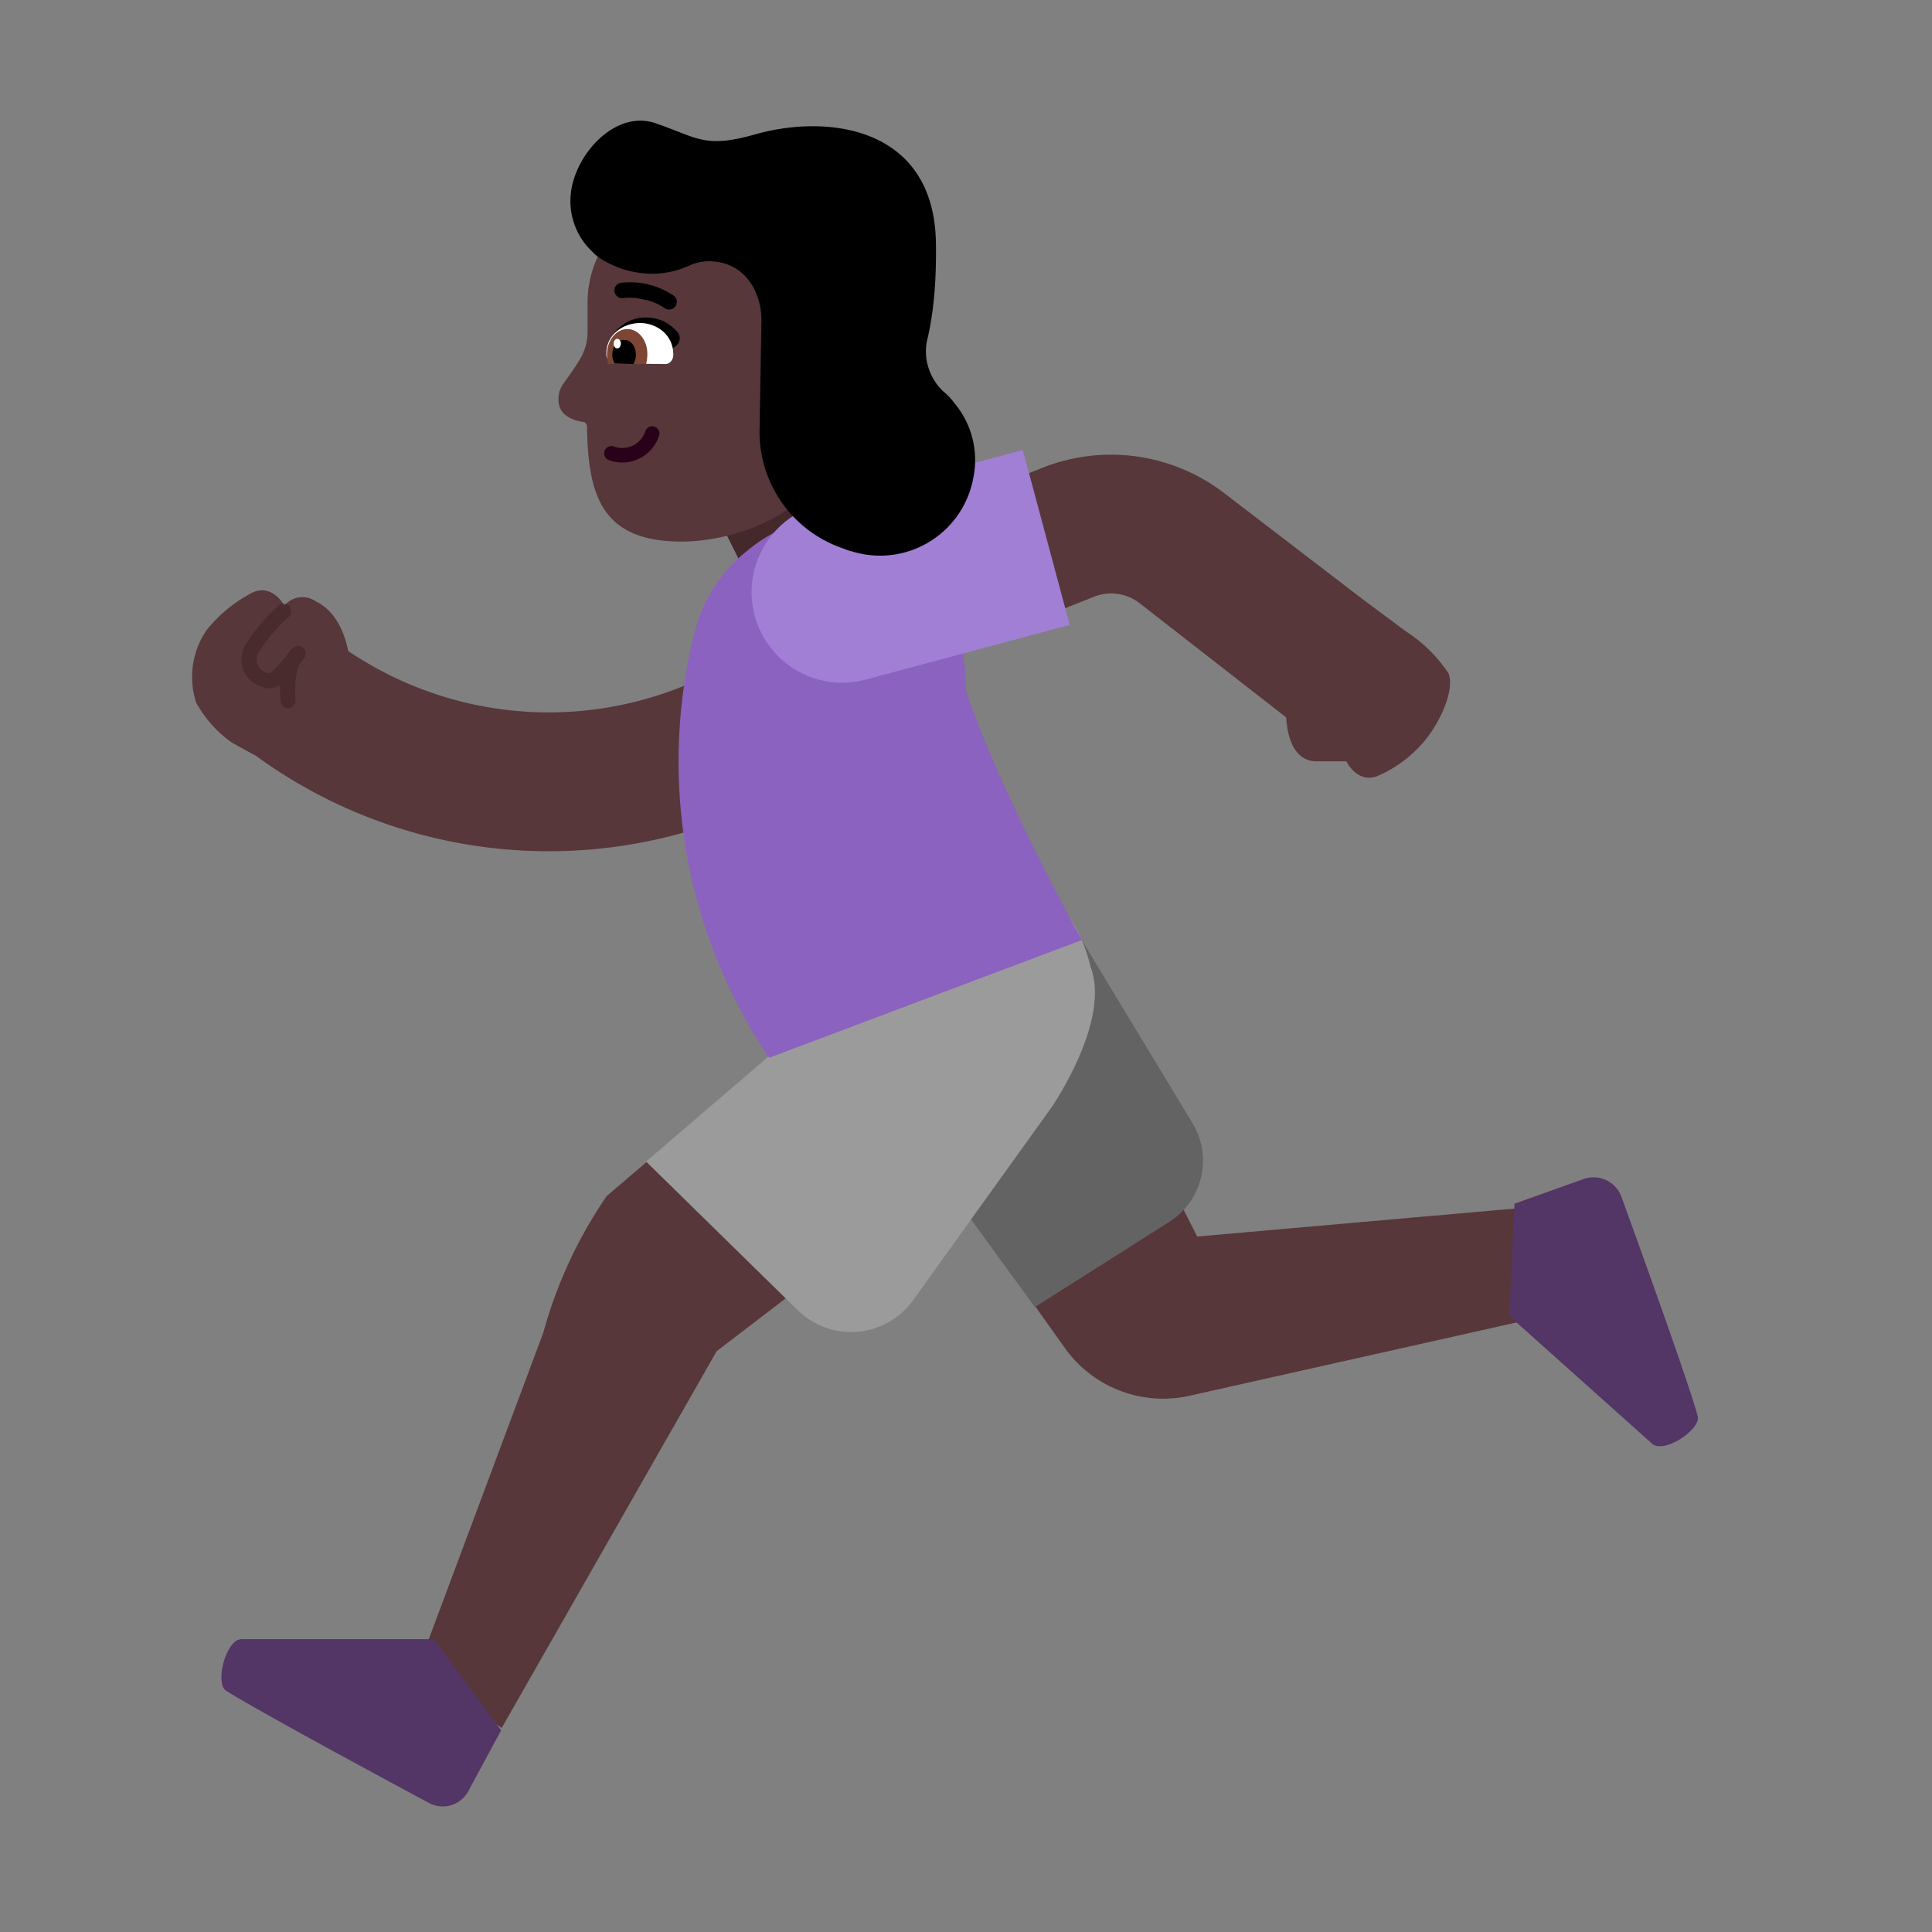 <svg xmlns="http://www.w3.org/2000/svg" width="1em" height="1em" viewBox="0 0 32 32"><rect x="0" y="0" width="32" height="32" fill="#808080" stroke="none"/><g fill="none"><path fill="#573739" d="M18.106 9.89a.77.77 0 0 1 .774.104l2.423 1.888c.02.312.118.704.477.728h.52s.17.36.5.25c.3-.127.568-.322.78-.57c.28-.33.52-.87.41-1.14a2.42 2.42 0 0 0-.7-.69l-.7-.52l-2.29-1.754a3.078 3.078 0 0 0-3.073-.422l-3.28 1.296l.29.731l-.432-.328a5.93 5.93 0 0 1-8.037 1.32c-.058-.284-.2-.66-.538-.823a.39.39 0 0 0-.52.07s-.19-.36-.52-.22a2.36 2.36 0 0 0-.77.63a1.37 1.37 0 0 0-.17 1.2a2 2 0 0 0 .59.66l.404.222a8.23 8.23 0 0 0 11.38-1.65l2.47-.977zm-.186 5.68l-.45-.29c.068.127.126.26.172.395l-4.267 3.598l-2.668-.024l-.657.56A7.481 7.481 0 0 0 9 22.07l-2.1 5.62l1.41.93l3.56-6.24l3.76-2.876l2.01 2.827a2 2 0 0 0 2.05.79l6.2-1.39l-.61-1.73l-5.45.48l-2.044-4.02a2.693 2.693 0 0 0-.144-.786z"/><path fill="#452829" d="m13.73 7l1.05 2.05l-2.1 1.1l-1.05-2.1z"/><path fill="#533566" d="M27.364 23.912L25 21.798l.085-1.861l1.144-.408a.49.49 0 0 1 .626.292s1.092 2.995 1.263 3.63c.067.215-.554.639-.755.46M4 27.15h3.19l1.11 1.51l-.54 1a.48.48 0 0 1-.66.2S4.3 28.36 3.74 28c-.18-.12 0-.85.26-.85"/><path fill="#636363" d="m14.64 18.21l2.5 3.44l2.24-1.42a1.2 1.2 0 0 0 .37-1.63l-1.93-3.19z"/><path fill="#9B9B9B" d="m10.701 19.239l2.51 2.46a1.262 1.262 0 0 0 1.91-.16l2.29-3.19s1-1.44.65-2.34a2.519 2.519 0 0 0-.48-1l-4.84 2.48"/><path fill="#3D2123" d="M4.793 10.042a.127.127 0 0 1-.011.177a2.72 2.72 0 0 0-.51.602a.26.26 0 0 0-.014.168a.22.22 0 0 0 .077.11a.26.26 0 0 0 .112.05a.095.095 0 0 0 .03.001c.097-.095.19-.194.277-.297a.45.45 0 0 1 .06-.085c.101-.11.184-.068.221-.023a.125.125 0 0 1 .002.158l-.074.09a.444.444 0 0 0-.009.02c-.038.088-.08.262-.06.585a.125.125 0 0 1-.25.014a2.61 2.61 0 0 1-.003-.273c-.069.064-.164.068-.233.057a.501.501 0 0 1-.39-.336a.514.514 0 0 1 .035-.36c.154-.25.344-.475.563-.669a.125.125 0 0 1 .177.011" opacity=".51"/><path fill="#8B62BF" d="m12.74 17.52l5.18-1.95c-.473-.857-1.52-2.883-1.92-4.136c-.04-2.182-1.27-2.734-1.27-2.734a2.38 2.38 0 0 0-2.35.42a2.45 2.45 0 0 0-.866 1.331l-.004-.001a8.77 8.77 0 0 0 1.23 7.07"/><path fill="#A17FD5" d="M14.337 11.257a1.5 1.5 0 0 1-.776-2.898l3.38-.906l.777 2.898z"/><path fill="#573739" d="m12.702 3.23l-1.17-.01c-.98 0-1.79.787-1.8 1.774v.498c0 .16-.04.309-.12.448c-.24.4-.35.439-.36.638c-.03.31.26.389.4.409c.04 0 .07.04.07.08c.02 1.106.22 1.893 1.54 1.903c.81.01 2.09-.389 2.46-1.335l.35-1.276l.4-1.335a1.79 1.79 0 0 0-1.77-1.794"/><path fill="#290118" d="M10.842 7.067a.12.12 0 0 1 .073.153a.64.64 0 0 1-.823.403a.12.12 0 1 1 .08-.226a.402.402 0 0 0 .518-.257a.12.12 0 0 1 .152-.073"/><path fill="#000" d="M10.298 4.683a1.286 1.286 0 0 1 .854.21l.005.004l.002.001h.001a.128.128 0 0 1-.156.203l-.002-.001a.465.465 0 0 0-.064-.04a1.021 1.021 0 0 0-.196-.083l-.198-.04a1.031 1.031 0 0 0-.218 0a.128.128 0 1 1-.028-.254m-.156.877s.22-.37.68-.29c.18.03.31.13.39.22c.07.07.06.19-.03.25l-.32.23z"/><path fill="#fff" d="M10.172 6.02c-.07 0-.13-.07-.13-.15v-.01c0-.33.29-.51.56-.51c.27 0 .55.19.55.52v.01c0 .08-.06.15-.13.15z"/><path fill="#7D4533" d="M10.072 6.03c-.01-.05-.02-.1-.02-.15c0-.24.15-.43.34-.43c.19 0 .34.2.33.43c0 .05-.01.11-.02.15z"/><path fill="#000" d="M10.182 6.02a.26.26 0 0 1-.04-.15c0-.14.09-.25.2-.24c.11 0 .19.11.19.25c0 .06-.02.11-.04.15z"/><path fill="#fff" d="M10.284 5.692c0-.044-.027-.08-.06-.08s-.06.035-.06.079s.026.08.059.08s.06-.035.06-.079"/><path fill="#000" d="M9.492 3.01c.17-.61.79-1.19 1.39-.96c.67.23.79.41 1.61.18c1.21-.35 2.99-.14 3.01 1.81c.01.68-.05 1.19-.14 1.57c-.08.32.03.66.27.88c.06.05.12.11.17.18c.29.34.41.8.32 1.24a1.57 1.57 0 0 1-2.02 1.22a.564.564 0 0 1-.12-.04a2.039 2.039 0 0 1-1.4-2.02l.03-1.77c0-.25-.08-.49-.22-.67a.782.782 0 0 0-.5-.29a.804.804 0 0 0-.48.06c-.24.11-.52.16-.81.12c-.14-.02-.28-.05-.41-.11c-.16-.07-.29-.14-.38-.24c-.31-.29-.44-.73-.32-1.16"/></g></svg>